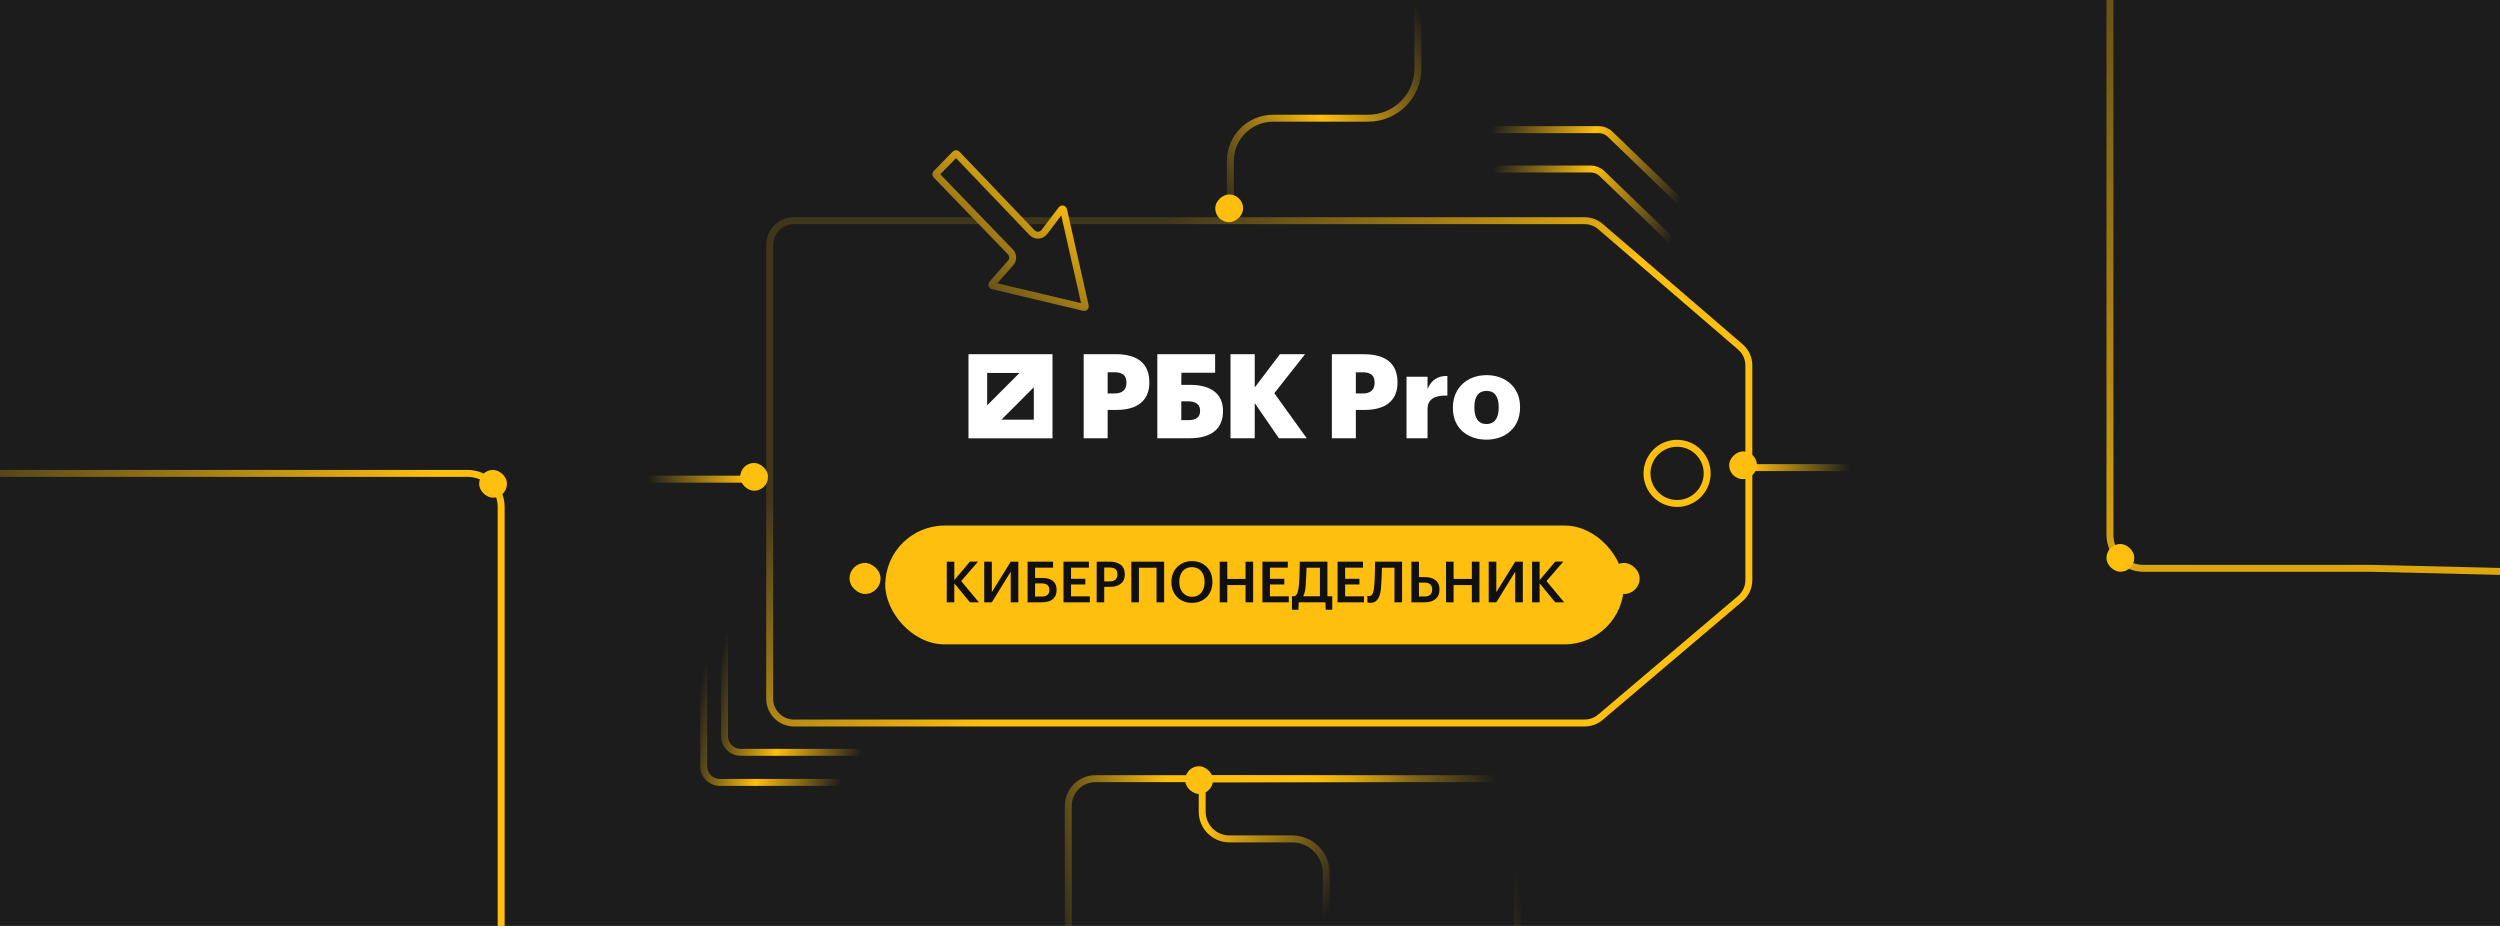 <svg width="1080" height="400" viewBox="0 0 1080 400" fill="none" xmlns="http://www.w3.org/2000/svg">
<g clip-path="url(#clip0_166_4834)">
<rect width="1080" height="400" fill="#1C1C1C"/>
<rect width="12" height="12" rx="6" transform="matrix(1.19249e-08 1 1 -1.19249e-08 512 331)" fill="#FFBF0F"/>
<path d="M756.272 -18.412L612.554 -11.251L612.554 29.563C612.554 41.437 602.928 51.063 591.054 51.063L550 51.063C539.783 51.063 531.5 59.346 531.5 69.563L531.5 112.5L738.612 112.5L756.272 -18.412Z" stroke="url(#paint0_linear_166_4834)" stroke-width="3"/>
<g filter="url(#filter0_d_166_4834)">
<path d="M680.548 90H339C332.373 90 327 95.373 327 102V298C327 304.627 332.373 310 339 310H680.596C683.439 310 686.19 308.99 688.358 307.151L748.762 255.917C751.45 253.637 753 250.29 753 246.765V154.008C753 150.512 751.476 147.191 748.826 144.911L688.375 92.903C686.197 91.03 683.421 90 680.548 90Z" fill="#1C1C1C"/>
<path d="M339 91.5H680.548C683.062 91.5 685.491 92.401 687.396 94.04L747.848 146.048C750.166 148.043 751.5 150.949 751.5 154.008V246.765C751.5 249.849 750.144 252.778 747.792 254.773L687.388 306.007C685.491 307.617 683.084 308.5 680.596 308.5H339C333.201 308.5 328.5 303.799 328.5 298V102C328.5 96.201 333.201 91.5 339 91.5Z" stroke="url(#paint1_linear_166_4834)" stroke-width="3"/>
</g>
<g filter="url(#filter1_d_166_4834)">
<circle cx="724.5" cy="200.5" r="14.5" fill="#1C1C1C"/>
<circle cx="724.5" cy="200.5" r="13" stroke="#FFBF0F" stroke-width="3"/>
</g>
<path d="M461.5 708.387L461.5 348.116C461.5 341.64 466.75 336.391 473.226 336.391L650.454 336.391C653.278 336.391 655.567 338.68 655.567 341.503L655.567 449.433L655.567 708.387C655.567 711.211 653.278 713.5 650.454 713.5L466.613 713.5C463.789 713.5 461.5 711.211 461.5 708.387Z" stroke="url(#paint2_linear_166_4834)" stroke-width="3"/>
<path d="M666.833 403.582L572.949 400.405L572.949 377.13C572.949 368.998 566.356 362.405 558.223 362.405L531.075 362.405C524.599 362.405 519.35 357.155 519.35 350.679L519.35 336.468L655.401 336.468L666.833 403.582Z" stroke="url(#paint3_linear_166_4834)" stroke-width="3"/>
<path d="M756 202L894.817 202L906.771 272.176" stroke="url(#paint4_linear_166_4834)" stroke-width="3"/>
<path d="M313 275V318C313 321.866 316.134 325 320 325H380" stroke="url(#paint5_linear_166_4834)" stroke-width="3" stroke-linecap="round" stroke-linejoin="round"/>
<path d="M304 288V331C304 334.866 307.134 338 311 338H371" stroke="url(#paint6_linear_166_4834)" stroke-width="3" stroke-linecap="round" stroke-linejoin="round"/>
<path d="M643 73H687.177C688.988 73 690.729 73.702 692.033 74.959L731 112.5" stroke="url(#paint7_linear_166_4834)" stroke-width="3" stroke-linecap="round"/>
<path d="M644.5 56H690.677C692.488 56 694.229 56.702 695.533 57.959L734.5 95.5" stroke="url(#paint8_linear_166_4834)" stroke-width="3" stroke-linecap="round"/>
<path d="M404.431 74.935L412.65 66.528C412.847 66.326 413.173 66.328 413.369 66.532L445.841 100.512C447.328 102.069 449.854 101.926 451.157 100.213L458.572 90.46C458.829 90.122 459.364 90.239 459.458 90.653L468.831 132.204C468.913 132.564 468.588 132.886 468.228 132.8L428.863 123.452C428.495 123.365 428.354 122.918 428.603 122.635L436.606 113.572C437.814 112.203 437.768 110.136 436.499 108.823L404.429 75.632C404.241 75.438 404.242 75.129 404.431 74.935Z" fill="#1C1C1C" stroke="url(#paint9_linear_166_4834)" stroke-width="3"/>
<path d="M1200.59 -283.369L1231.41 250.462L1024.86 245.528L1024.85 245.527L1024.83 245.527L926.001 245.527C917.993 245.527 911.501 239.036 911.501 231.027L911.5 -257.628L1200.59 -283.369Z" stroke="url(#paint10_linear_166_4834)" stroke-width="3"/>
<path d="M216.499 219L216.5 712.641L-43.654 738.353L-71.42 204.5L114.549 204.5L201.999 204.5C210.007 204.5 216.499 210.992 216.499 219Z" stroke="url(#paint11_linear_166_4834)" stroke-width="3"/>
<rect x="537" y="84" width="12" height="12" rx="6" transform="rotate(90 537 84)" fill="#FFBF0F"/>
<rect x="759" y="195" width="12" height="12" rx="6" transform="rotate(90 759 195)" fill="#FFBF0F"/>
<path d="M322.771 207L183.954 207L172 277.176" stroke="url(#paint12_linear_166_4834)" stroke-width="3"/>
<rect width="12" height="12" rx="6" transform="matrix(1.19249e-08 1 1 -1.19249e-08 319.771 200)" fill="#FFBF0F"/>
<rect width="12" height="12" rx="6" transform="matrix(1.19249e-08 1 1 -1.19249e-08 207 203)" fill="#FFBF0F"/>
<rect width="12" height="12" rx="6" transform="matrix(1.19249e-08 1 1 -1.19249e-08 910 235)" fill="#FFBF0F"/>
<path d="M468.149 153H481.953C491.896 153 496.516 157.42 496.516 165.14V165.346C496.516 172.965 491.388 177.079 482.403 177.079H478.502V189.33H468.149V153ZM481.496 169.968C484.856 169.968 486.62 168.393 486.62 165.396V165.191C486.62 162.093 484.792 160.818 481.546 160.818H478.502V169.968H481.496Z" fill="white"/>
<path d="M513.768 189.33H499.964V153H524.934V161.026H510.367L510.317 166.261H514.225C523.207 166.261 528.338 170.22 528.338 177.436V177.637C528.331 184.957 523.714 189.33 513.768 189.33ZM513.361 181.506C516.611 181.506 518.439 180.288 518.439 177.594V177.392C518.439 174.802 516.661 173.379 513.311 173.379H510.317V181.499L513.361 181.506Z" fill="white"/>
<path d="M531.581 153H542.045V167.377L552.942 153H563.802L550.506 169.867L564.515 189.33H552.488L542.045 174.132V189.33H531.581V153Z" fill="white"/>
<path d="M575.369 153.024H589.166C599.105 153.024 603.719 157.44 603.719 165.157V165.359C603.719 172.975 598.598 177.086 589.606 177.086H585.728V189.33H575.369V153.024ZM588.709 169.978C592.069 169.978 593.83 168.407 593.83 165.41V165.208C593.83 162.11 592.005 160.835 588.759 160.835H585.728V169.978H588.709Z" fill="white"/>
<path d="M607.624 162.755H616.697V168.037C618.377 164.077 621.162 162.352 625.269 162.402V170.879C619.741 170.728 616.697 172.454 616.697 176.719V189.33H607.624V162.755Z" fill="white"/>
<path d="M627.658 176.376V175.969C627.658 167.441 633.995 162.059 642.211 162.059C650.377 162.059 656.66 167.29 656.66 175.716V176.124C656.66 184.752 650.323 189.932 642.157 189.932C633.992 189.932 627.658 184.957 627.658 176.376ZM647.436 176.211V175.817C647.436 171.35 645.659 168.861 642.211 168.861C638.763 168.861 636.939 171.249 636.939 175.716V176.124C636.939 180.692 638.713 183.188 642.211 183.188C645.608 183.178 647.436 180.641 647.436 176.211Z" fill="white"/>
<path d="M418.386 153.027V189.357H454.677V153.027H418.386ZM440.437 161.1L426.451 175.098V161.1H440.437ZM432.627 181.284L446.613 167.283V181.284H432.627Z" fill="white"/>
<g filter="url(#filter2_d_166_4834)">
<rect x="377.969" y="222.761" width="319.107" height="51.322" rx="25.661" fill="#FFBF0F"/>
<path d="M404.536 255.922V238.366H407.802V246.322L414.529 238.342H418.04L410.773 246.739L418.409 255.922H414.554L407.802 247.721V255.922H404.536ZM424.011 255.922H420.721V238.366H424.011V251.527L432.163 238.366H435.453V255.922H432.163V242.688L424.011 255.922ZM451.995 250.643C451.995 254.031 449.736 255.922 445.709 255.922H439.448V238.366H450.473V240.944H442.689V245.389H445.783C449.638 245.389 451.995 247.034 451.995 250.545V250.643ZM442.689 253.418H445.611C447.772 253.418 448.852 252.436 448.852 250.619V250.52C448.852 248.728 447.772 247.746 445.488 247.746H442.689V253.418ZM454.962 255.922V238.366H465.937V240.944H458.228V245.757H464.415V248.212H458.228V253.344H466.355V255.922H454.962ZM469.301 255.922V238.366H474.948C478.877 238.366 481.455 240.11 481.455 243.793V243.891C481.455 247.598 478.779 249.244 475.022 249.244H472.566V255.922H469.301ZM472.566 246.886H474.948C477.109 246.886 478.263 245.831 478.263 243.891V243.793C478.263 241.706 477.035 240.895 474.948 240.895H472.566V246.886ZM495.165 255.922V240.994H487.553V255.922H484.263V238.366H498.455V255.922H495.165ZM510.467 256.168C505.09 256.168 501.579 252.313 501.579 247.255V247.058C501.579 241.927 505.262 238.121 510.467 238.121C515.697 238.121 519.306 241.828 519.306 246.985V247.181C519.306 252.313 515.795 256.168 510.467 256.168ZM510.516 253.54C513.831 253.54 515.918 251.011 515.918 247.206V247.009C515.918 243.4 513.905 240.723 510.467 240.723C507.03 240.723 504.992 243.252 504.992 247.034V247.23C504.992 251.061 507.324 253.54 510.516 253.54ZM522.46 255.922V238.366H525.726V245.831H533.608V238.366H536.898V255.922H533.608V248.458H525.726V255.922H522.46ZM540.9 255.922V238.366H551.875V240.944H544.165V245.757H550.353V248.212H544.165V253.344H552.292V255.922H540.9ZM559.576 248.9C559.429 250.692 559.134 252.215 558.471 253.295H565.739V240.969H559.969C559.895 243.105 559.772 246.248 559.576 248.9ZM556.58 255.922L556.458 259.114H553.658V253.295H554.763C555.942 252.853 556.384 251.281 556.654 248.679C556.949 245.192 557.047 240.674 557.047 238.366H568.98V253.295H571.067V259.114H568.243L568.12 255.922H556.58ZM573.366 255.922V238.366H584.341V240.944H576.632V245.757H582.819V248.212H576.632V253.344H584.759V255.922H573.366ZM592.149 249.563C591.83 253.27 590.774 256.168 587.484 256.168C586.698 256.168 586.256 255.922 586.256 255.922V253.123C586.256 253.123 586.502 253.221 587.042 253.221C588.392 253.221 588.957 251.773 589.203 248.949C589.497 245.413 589.571 240.797 589.571 238.366H601.234V255.922H597.944V240.994H592.542C592.493 243.4 592.37 246.739 592.149 249.563ZM605.257 255.922V238.366H608.522V245.02H610.978C614.735 245.02 617.386 246.641 617.386 250.348V250.447C617.386 254.13 614.833 255.922 610.904 255.922H605.257ZM608.522 253.393H610.904C612.967 253.393 614.219 252.534 614.219 250.422V250.324C614.219 248.384 613.065 247.402 610.904 247.402H608.522V253.393ZM620.219 255.922V238.366H623.485V245.831H631.367V238.366H634.657V255.922H631.367V248.458H623.485V255.922H620.219ZM641.949 255.922H638.658V238.366H641.949V251.527L650.1 238.366H653.391V255.922H650.1V242.688L641.949 255.922ZM657.385 255.922V238.366H660.651V246.322L667.379 238.342H670.89L663.622 246.739L671.258 255.922H667.403L660.651 247.721V255.922H657.385Z" fill="#101010"/>
</g>
<rect width="13.393" height="13.393" rx="6.696" transform="matrix(1.19249e-08 1 1 -1.19249e-08 367 243.199)" fill="#FFBF0F"/>
<rect width="13.393" height="13.393" rx="6.696" transform="matrix(1.19249e-08 1 1 -1.19249e-08 694.934 243.199)" fill="#FFBF0F"/>
</g>
<defs>
<filter id="filter0_d_166_4834" x="251" y="13.834" width="586" height="380" filterUnits="userSpaceOnUse" color-interpolation-filters="sRGB">
<feFlood flood-opacity="0" result="BackgroundImageFix"/>
<feColorMatrix in="SourceAlpha" type="matrix" values="0 0 0 0 0 0 0 0 0 0 0 0 0 0 0 0 0 0 127 0" result="hardAlpha"/>
<feOffset dx="4" dy="3.834"/>
<feGaussianBlur stdDeviation="40"/>
<feComposite in2="hardAlpha" operator="out"/>
<feColorMatrix type="matrix" values="0 0 0 0 1 0 0 0 0 0.749 0 0 0 0 0.059 0 0 0 0.04 0"/>
<feBlend mode="normal" in2="BackgroundImageFix" result="effect1_dropShadow_166_4834"/>
<feBlend mode="normal" in="SourceGraphic" in2="effect1_dropShadow_166_4834" result="shape"/>
</filter>
<filter id="filter1_d_166_4834" x="690" y="170" width="69" height="69" filterUnits="userSpaceOnUse" color-interpolation-filters="sRGB">
<feFlood flood-opacity="0" result="BackgroundImageFix"/>
<feColorMatrix in="SourceAlpha" type="matrix" values="0 0 0 0 0 0 0 0 0 0 0 0 0 0 0 0 0 0 127 0" result="hardAlpha"/>
<feOffset dy="4"/>
<feGaussianBlur stdDeviation="10"/>
<feComposite in2="hardAlpha" operator="out"/>
<feColorMatrix type="matrix" values="0 0 0 0 1 0 0 0 0 0.749 0 0 0 0 0.059 0 0 0 0.3 0"/>
<feBlend mode="normal" in2="BackgroundImageFix" result="effect1_dropShadow_166_4834"/>
<feBlend mode="normal" in="SourceGraphic" in2="effect1_dropShadow_166_4834" result="shape"/>
</filter>
<filter id="filter2_d_166_4834" x="337.79" y="182.398" width="408.393" height="140.607" filterUnits="userSpaceOnUse" color-interpolation-filters="sRGB">
<feFlood flood-opacity="0" result="BackgroundImageFix"/>
<feColorMatrix in="SourceAlpha" type="matrix" values="0 0 0 0 0 0 0 0 0 0 0 0 0 0 0 0 0 0 127 0" result="hardAlpha"/>
<feOffset dx="4.464" dy="4.279"/>
<feGaussianBlur stdDeviation="22.322"/>
<feComposite in2="hardAlpha" operator="out"/>
<feColorMatrix type="matrix" values="0 0 0 0 1 0 0 0 0 0.749 0 0 0 0 0.059 0 0 0 0.4 0"/>
<feBlend mode="normal" in2="BackgroundImageFix" result="effect1_dropShadow_166_4834"/>
<feBlend mode="normal" in="SourceGraphic" in2="effect1_dropShadow_166_4834" result="shape"/>
</filter>
<linearGradient id="paint0_linear_166_4834" x1="526" y1="93" x2="629.264" y2="31.476" gradientUnits="userSpaceOnUse">
<stop stop-color="#FFBF0F" stop-opacity="0"/>
<stop offset="0.5" stop-color="#FFBF0F"/>
<stop offset="1" stop-color="#FFBF0F" stop-opacity="0"/>
</linearGradient>
<linearGradient id="paint1_linear_166_4834" x1="442.5" y1="293.521" x2="366.259" y2="185.729" gradientUnits="userSpaceOnUse">
<stop stop-color="#FFBF0F"/>
<stop offset="1" stop-color="#40361C"/>
</linearGradient>
<linearGradient id="paint2_linear_166_4834" x1="479" y1="549" x2="682" y2="506.5" gradientUnits="userSpaceOnUse">
<stop offset="0.025" stop-color="#FFBF0F" stop-opacity="0"/>
<stop offset="0.33" stop-color="#FFBF0F"/>
<stop offset="0.62" stop-color="#FFBF0F"/>
<stop offset="1" stop-color="#FFBF0F" stop-opacity="0"/>
</linearGradient>
<linearGradient id="paint3_linear_166_4834" x1="517.85" y1="363.905" x2="572" y2="396.5" gradientUnits="userSpaceOnUse">
<stop stop-color="#FFBF0F"/>
<stop offset="1" stop-color="#FFBF0F" stop-opacity="0"/>
</linearGradient>
<linearGradient id="paint4_linear_166_4834" x1="756" y1="205.5" x2="841" y2="214.5" gradientUnits="userSpaceOnUse">
<stop stop-color="#FFBF0F"/>
<stop offset="0.497" stop-color="#FFBF0F" stop-opacity="0"/>
</linearGradient>
<linearGradient id="paint5_linear_166_4834" x1="313.305" y1="275" x2="379.546" y2="288.212" gradientUnits="userSpaceOnUse">
<stop stop-color="#FFBF0F" stop-opacity="0"/>
<stop offset="0.465" stop-color="#FFBF0F"/>
<stop offset="1" stop-color="#FFBF0F" stop-opacity="0"/>
</linearGradient>
<linearGradient id="paint6_linear_166_4834" x1="304.305" y1="288" x2="370.546" y2="301.212" gradientUnits="userSpaceOnUse">
<stop stop-color="#FFBF0F" stop-opacity="0"/>
<stop offset="0.465" stop-color="#FFBF0F"/>
<stop offset="1" stop-color="#FFBF0F" stop-opacity="0"/>
</linearGradient>
<linearGradient id="paint7_linear_166_4834" x1="643" y1="77.5" x2="718" y2="113" gradientUnits="userSpaceOnUse">
<stop stop-color="#FFBF0F" stop-opacity="0"/>
<stop offset="0.465" stop-color="#FFBF0F"/>
<stop offset="1" stop-color="#FFBF0F" stop-opacity="0"/>
</linearGradient>
<linearGradient id="paint8_linear_166_4834" x1="644" y1="56" x2="721.5" y2="96" gradientUnits="userSpaceOnUse">
<stop stop-color="#FFBF0F" stop-opacity="0"/>
<stop offset="0.465" stop-color="#FFBF0F"/>
<stop offset="1" stop-color="#FFBF0F" stop-opacity="0"/>
</linearGradient>
<linearGradient id="paint9_linear_166_4834" x1="436.5" y1="64" x2="393.568" y2="112.826" gradientUnits="userSpaceOnUse">
<stop stop-color="#FFBF0F"/>
<stop offset="1" stop-color="#40361C"/>
</linearGradient>
<linearGradient id="paint10_linear_166_4834" x1="1072" y1="317.5" x2="1058.75" y2="-164.832" gradientUnits="userSpaceOnUse">
<stop stop-color="#FFBF0F"/>
<stop offset="1" stop-color="#FFBF0F" stop-opacity="0"/>
</linearGradient>
<linearGradient id="paint11_linear_166_4834" x1="190.972" y1="190.5" x2="-50.614" y2="137.838" gradientUnits="userSpaceOnUse">
<stop stop-color="#FFBF0F"/>
<stop offset="1" stop-color="#FFBF0F" stop-opacity="0"/>
</linearGradient>
<linearGradient id="paint12_linear_166_4834" x1="322.771" y1="210.5" x2="237.771" y2="219.5" gradientUnits="userSpaceOnUse">
<stop stop-color="#FFBF0F"/>
<stop offset="0.497" stop-color="#FFBF0F" stop-opacity="0"/>
</linearGradient>
<clipPath id="clip0_166_4834">
<rect width="1080" height="400" fill="white"/>
</clipPath>
</defs>
</svg>
